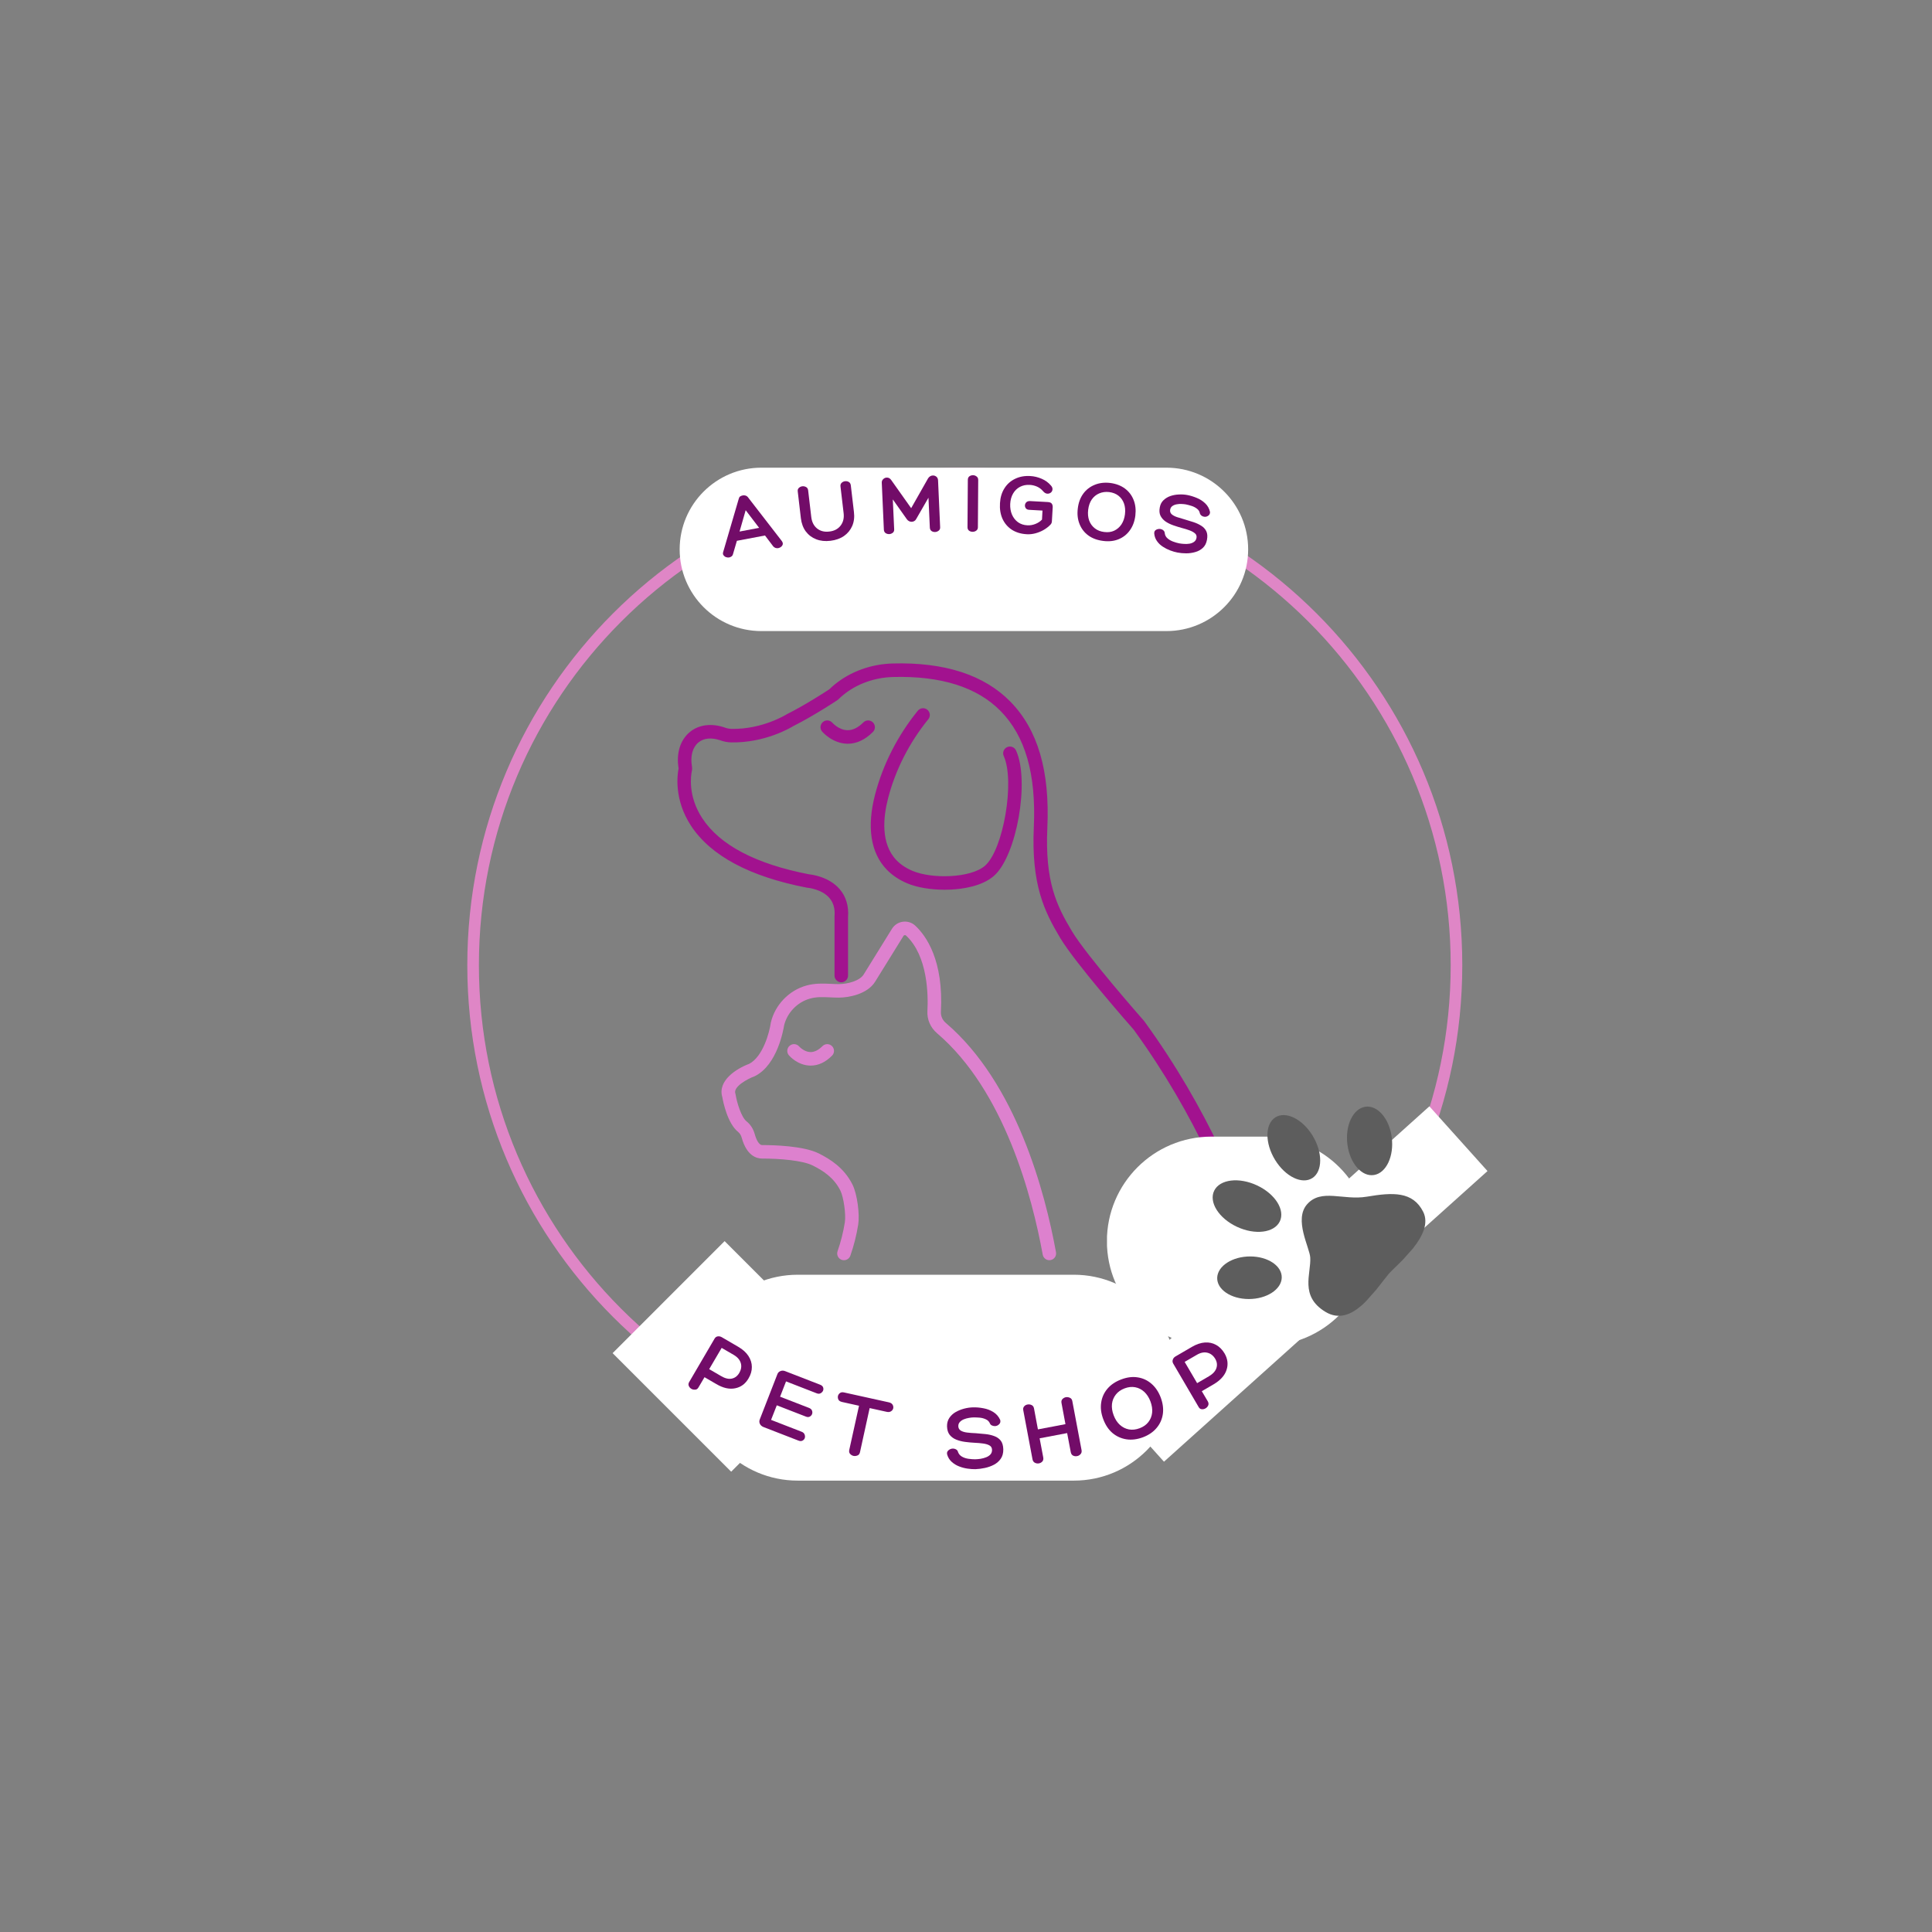 <svg xmlns="http://www.w3.org/2000/svg" xmlns:xlink="http://www.w3.org/1999/xlink" width="500" zoomAndPan="magnify" viewBox="0 0 375 375" height="500" preserveAspectRatio="xMidYMid meet" version="1.0"><rect x="0" y="0" width="375" height="375" fill="#808080" stroke="none"/><defs><g/><clipPath id="bffb33467b"><path d="M 90.703 90.777 L 283.828 90.777 L 283.828 283.902 L 90.703 283.902 Z M 90.703 90.777 " clip-rule="nonzero"/></clipPath><clipPath id="c297a1d3dd"><path d="M 187.266 90.777 C 133.934 90.777 90.703 134.012 90.703 187.34 C 90.703 240.672 133.934 283.902 187.266 283.902 C 240.594 283.902 283.828 240.672 283.828 187.34 C 283.828 134.012 240.594 90.777 187.266 90.777 Z M 187.266 90.777 " clip-rule="nonzero"/></clipPath><clipPath id="0048ba654e"><path d="M 131 128.5 L 244.766 128.5 L 244.766 244.75 L 131 244.75 Z M 131 128.5 " clip-rule="nonzero"/></clipPath><clipPath id="018a7006af"><path d="M 140 178 L 205 178 L 205 244.75 L 140 244.75 Z M 140 178 " clip-rule="nonzero"/></clipPath><clipPath id="752d876201"><path d="M 131.922 90.777 L 242.309 90.777 L 242.309 122.492 L 131.922 122.492 Z M 131.922 90.777 " clip-rule="nonzero"/></clipPath><clipPath id="f1bfffaa3b"><path d="M 147.781 90.777 L 226.406 90.777 C 235.164 90.777 242.266 97.879 242.266 106.637 C 242.266 115.395 235.164 122.492 226.406 122.492 L 147.781 122.492 C 139.023 122.492 131.922 115.395 131.922 106.637 C 131.922 97.879 139.023 90.777 147.781 90.777 Z M 147.781 90.777 " clip-rule="nonzero"/></clipPath><clipPath id="28d9b84c03"><path d="M 134.754 247.426 L 228.414 247.426 L 228.414 287.387 L 134.754 287.387 Z M 134.754 247.426 " clip-rule="nonzero"/></clipPath><clipPath id="4a2e2d3360"><path d="M 208.434 287.387 L 154.844 287.387 C 143.809 287.387 134.863 278.441 134.863 267.406 C 134.863 256.371 143.809 247.426 154.844 247.426 L 208.434 247.426 C 219.469 247.426 228.414 256.371 228.414 267.406 C 228.414 278.441 219.469 287.387 208.434 287.387 Z M 208.434 287.387 " clip-rule="nonzero"/></clipPath><clipPath id="1d08da8534"><path d="M 214.711 220.617 L 265.914 220.617 L 265.914 261.199 L 214.711 261.199 Z M 214.711 220.617 " clip-rule="nonzero"/></clipPath><clipPath id="baa6f04584"><path d="M 245.625 261.199 L 235.141 261.199 C 223.934 261.199 214.848 252.117 214.848 240.91 C 214.848 229.703 223.934 220.617 235.141 220.617 L 245.625 220.617 C 256.832 220.617 265.914 229.703 265.914 240.91 C 265.914 252.117 256.832 261.199 245.625 261.199 Z M 245.625 261.199 " clip-rule="nonzero"/></clipPath><clipPath id="56a01bb598"><path d="M 118 240 L 164 240 L 164 286 L 118 286 Z M 118 240 " clip-rule="nonzero"/></clipPath><clipPath id="db76722f0f"><path d="M 141.922 285.656 L 118.906 262.645 L 140.648 240.902 L 163.66 263.918 Z M 141.922 285.656 " clip-rule="nonzero"/></clipPath><clipPath id="9dc9fe674e"><path d="M 214 214 L 289 214 L 289 284 L 214 284 Z M 214 214 " clip-rule="nonzero"/></clipPath><clipPath id="a5d84d2538"><path d="M 288.723 227.301 L 225.91 283.73 L 214.625 271.172 L 277.441 214.738 Z M 288.723 227.301 " clip-rule="nonzero"/></clipPath><clipPath id="400c24accd"><path d="M 252 231 L 277 231 L 277 256 L 252 256 Z M 252 231 " clip-rule="nonzero"/></clipPath><clipPath id="dd7962f981"><path d="M 225.465 240.754 L 256.863 205.445 L 284.883 230.363 L 253.488 265.672 Z M 225.465 240.754 " clip-rule="nonzero"/></clipPath><clipPath id="c034a4b6aa"><path d="M 225.465 240.754 L 256.863 205.445 L 284.883 230.363 L 253.488 265.672 Z M 225.465 240.754 " clip-rule="nonzero"/></clipPath><clipPath id="d87cf23bc9"><path d="M 244.77 243.793 L 263.289 222.969 L 279.055 236.984 L 260.535 257.812 Z M 244.77 243.793 " clip-rule="nonzero"/></clipPath><clipPath id="35cdcde3b8"><path d="M 236 243 L 249 243 L 249 253 L 236 253 Z M 236 243 " clip-rule="nonzero"/></clipPath><clipPath id="8ebfed39a2"><path d="M 225.465 240.754 L 256.863 205.445 L 284.883 230.363 L 253.488 265.672 Z M 225.465 240.754 " clip-rule="nonzero"/></clipPath><clipPath id="bed116b76e"><path d="M 225.465 240.754 L 256.863 205.445 L 284.883 230.363 L 253.488 265.672 Z M 225.465 240.754 " clip-rule="nonzero"/></clipPath><clipPath id="e3984a1500"><path d="M 235 229 L 249 229 L 249 240 L 235 240 Z M 235 229 " clip-rule="nonzero"/></clipPath><clipPath id="21dd297c48"><path d="M 225.465 240.754 L 256.863 205.445 L 284.883 230.363 L 253.488 265.672 Z M 225.465 240.754 " clip-rule="nonzero"/></clipPath><clipPath id="6670d5d620"><path d="M 225.465 240.754 L 256.863 205.445 L 284.883 230.363 L 253.488 265.672 Z M 225.465 240.754 " clip-rule="nonzero"/></clipPath><clipPath id="9b134dbff6"><path d="M 246 216 L 257 216 L 257 230 L 246 230 Z M 246 216 " clip-rule="nonzero"/></clipPath><clipPath id="fb17991436"><path d="M 225.465 240.754 L 256.863 205.445 L 284.883 230.363 L 253.488 265.672 Z M 225.465 240.754 " clip-rule="nonzero"/></clipPath><clipPath id="8e6724a68c"><path d="M 225.465 240.754 L 256.863 205.445 L 284.883 230.363 L 253.488 265.672 Z M 225.465 240.754 " clip-rule="nonzero"/></clipPath><clipPath id="a4d45355e6"><path d="M 261 214 L 271 214 L 271 229 L 261 229 Z M 261 214 " clip-rule="nonzero"/></clipPath><clipPath id="3bea261567"><path d="M 225.465 240.754 L 256.863 205.445 L 284.883 230.363 L 253.488 265.672 Z M 225.465 240.754 " clip-rule="nonzero"/></clipPath><clipPath id="6f7056ae48"><path d="M 225.465 240.754 L 256.863 205.445 L 284.883 230.363 L 253.488 265.672 Z M 225.465 240.754 " clip-rule="nonzero"/></clipPath></defs><g clip-path="url(#bffb33467b)"><g clip-path="url(#c297a1d3dd)"><path stroke-linecap="butt" transform="matrix(0.75, 0, 0, 0.75, 90.702, 90.778)" fill="none" stroke-linejoin="miter" d="M 128.752 -0.001 C 57.642 -0.001 0.002 57.645 0.002 128.749 C 0.002 199.858 57.642 257.499 128.752 257.499 C 199.856 257.499 257.502 199.858 257.502 128.749 C 257.502 57.645 199.856 -0.001 128.752 -0.001 Z M 128.752 -0.001 " stroke="#df86c6" stroke-width="6" stroke-opacity="1" stroke-miterlimit="4"/></g></g><g clip-path="url(#0048ba654e)"><path fill="#a2128f" d="M 243.391 244.605 C 242.832 244.605 242.316 244.246 242.141 243.688 C 238.777 232.934 232.219 216.605 220.039 199.844 C 219.184 198.867 208.75 186.992 205.809 182.094 C 202.691 176.902 200.156 171.695 200.664 160.531 C 201.129 150.266 199.023 142.902 194.219 138.012 C 189.664 133.371 182.641 131.156 173.34 131.406 C 169.73 131.508 166.301 132.742 163.68 134.887 C 163.34 135.164 163.023 135.449 162.738 135.734 C 162.676 135.797 162.609 135.852 162.535 135.898 C 162.352 136.02 158 138.914 154.023 140.91 C 153.383 141.305 148.418 144.215 141.965 144.098 C 141.25 144.086 140.559 143.961 139.906 143.727 C 138.141 143.102 136.594 143.242 135.547 144.125 C 134.41 145.078 133.961 146.785 134.312 148.801 C 134.359 149.07 134.355 149.348 134.297 149.609 C 134.125 150.375 133.426 154.426 136.32 158.836 C 139.738 164.043 146.707 167.699 157.031 169.703 C 157.629 169.762 160.914 170.188 162.973 172.578 C 164.211 174.016 164.762 175.84 164.605 177.996 L 164.605 189.352 C 164.605 190.074 164.016 190.664 163.293 190.664 C 162.57 190.664 161.98 190.074 161.98 189.352 L 161.98 177.945 C 161.98 177.91 161.98 177.879 161.984 177.848 C 162.098 176.367 161.77 175.207 160.984 174.293 C 159.488 172.555 156.777 172.316 156.75 172.312 C 156.699 172.309 156.648 172.301 156.598 172.293 C 145.516 170.152 137.953 166.109 134.121 160.277 C 130.777 155.168 131.473 150.336 131.715 149.152 C 131.234 146.234 132.012 143.676 133.859 142.117 C 135.621 140.633 138.148 140.316 140.789 141.254 C 141.176 141.391 141.586 141.465 142.016 141.473 C 147.973 141.59 152.633 138.688 152.68 138.656 C 152.719 138.633 152.758 138.613 152.797 138.59 C 156.312 136.832 160.293 134.238 160.98 133.781 C 161.301 133.469 161.648 133.156 162.02 132.852 C 165.09 130.34 169.086 128.895 173.273 128.781 C 183.332 128.504 191.008 130.992 196.098 136.172 C 201.438 141.609 203.789 149.617 203.289 160.652 C 202.812 171.102 205.066 175.75 208.059 180.742 C 210.941 185.543 221.941 198.027 222.051 198.152 C 222.078 198.184 222.102 198.215 222.125 198.25 C 234.539 215.316 241.223 231.953 244.645 242.902 C 244.859 243.598 244.477 244.332 243.785 244.547 C 243.652 244.59 243.52 244.605 243.391 244.605 Z M 184.637 172.664 C 186.719 172.559 190.562 172.07 192.918 170.012 C 197.336 166.148 199.906 151.586 197.215 145.672 C 196.918 145.008 196.137 144.719 195.48 145.02 C 194.82 145.32 194.527 146.098 194.828 146.758 C 197.027 151.598 194.754 164.922 191.191 168.035 C 188.441 170.441 180.941 170.645 177.141 169.043 C 175.875 168.512 174.82 167.812 174.004 166.965 C 170.906 163.754 171.418 158.617 172.395 154.875 C 173.82 149.398 176.516 144.117 180.184 139.605 C 180.641 139.043 180.559 138.215 179.992 137.758 C 179.43 137.301 178.605 137.387 178.148 137.949 C 174.242 142.754 171.375 148.375 169.852 154.219 C 168.211 160.52 168.992 165.559 172.113 168.789 C 173.18 169.895 174.527 170.797 176.121 171.465 C 178 172.254 180.637 172.699 183.367 172.699 C 183.789 172.695 184.215 172.688 184.637 172.664 Z M 169.434 142.074 C 169.945 141.562 169.945 140.73 169.434 140.219 C 168.922 139.707 168.09 139.707 167.578 140.219 C 166.539 141.254 165.488 141.766 164.449 141.73 C 162.816 141.68 161.598 140.324 161.562 140.285 C 161.09 139.742 160.266 139.68 159.719 140.148 C 159.168 140.621 159.105 141.449 159.574 142 C 159.656 142.094 161.531 144.246 164.332 144.352 C 164.41 144.355 164.48 144.359 164.555 144.359 C 166.277 144.359 167.914 143.59 169.434 142.074 Z M 169.434 142.074 " fill-opacity="1" fill-rule="nonzero"/></g><g clip-path="url(#018a7006af)"><path fill="#dd81ce" d="M 163.809 244.605 C 163.664 244.605 163.52 244.582 163.375 244.535 C 162.691 244.293 162.332 243.547 162.57 242.863 C 163.211 241.023 163.688 239.133 163.984 237.242 C 164.223 235.734 163.746 232.344 163.117 231.09 C 161.832 228.523 159.688 227.191 157.754 226.227 C 155.766 225.23 151.375 224.875 147.926 224.875 C 146.863 224.875 144.938 224.352 143.969 220.844 C 143.875 220.504 143.676 220.031 143.273 219.707 C 141.188 218.051 140.348 213.801 140.203 212.965 C 139.227 209.746 142.969 207.402 145.414 206.492 C 148.121 205.078 149.355 200.312 149.602 198.586 C 149.605 198.547 149.613 198.508 149.621 198.469 C 150.426 195.059 153.121 192.246 156.492 191.301 C 158.191 190.824 159.73 190.895 161.219 190.961 C 161.738 190.984 162.27 191.012 162.801 191.012 C 164.582 191.012 166.883 190.359 167.633 189.152 C 167.707 189.035 173.129 180.281 173.129 180.281 C 173.594 179.523 174.371 179.023 175.25 178.906 C 176.133 178.789 177.012 179.07 177.66 179.676 C 179.75 181.625 183.172 186.387 182.629 196.395 C 182.586 197.211 182.934 198 183.586 198.555 C 197.273 210.234 202.859 231.453 204.969 243.059 C 205.098 243.773 204.625 244.453 203.914 244.582 C 203.203 244.715 202.52 244.238 202.391 243.527 C 200.344 232.266 194.953 211.703 181.887 200.555 C 180.605 199.461 179.922 197.898 180.012 196.258 C 180.176 193.168 180.109 185.555 175.871 181.598 C 175.777 181.508 175.672 181.504 175.602 181.512 C 175.531 181.52 175.43 181.555 175.363 181.664 C 175.363 181.664 169.941 190.418 169.867 190.539 C 168.348 192.988 164.715 193.637 162.805 193.637 C 162.215 193.637 161.648 193.609 161.105 193.586 C 159.707 193.523 158.5 193.465 157.207 193.832 C 154.758 194.516 152.797 196.555 152.195 199.023 C 152.07 199.82 150.895 206.695 146.531 208.871 C 146.488 208.895 146.441 208.914 146.395 208.934 C 145.062 209.422 142.293 210.934 142.727 212.242 C 142.746 212.309 142.766 212.375 142.777 212.441 C 143.059 214.129 143.906 216.863 144.91 217.656 C 145.668 218.262 146.219 219.121 146.5 220.152 C 146.781 221.168 147.305 222.258 147.93 222.258 C 150.258 222.258 155.992 222.414 158.93 223.883 C 161.113 224.977 163.828 226.648 165.465 229.922 C 166.422 231.836 166.879 235.773 166.582 237.656 C 166.258 239.703 165.746 241.746 165.055 243.73 C 164.859 244.27 164.352 244.605 163.809 244.605 Z M 161.496 204.906 C 162.008 204.395 162.008 203.562 161.496 203.051 C 160.984 202.539 160.152 202.539 159.641 203.051 C 158.852 203.84 158.055 204.223 157.289 204.207 C 156.07 204.172 155.145 203.148 155.113 203.117 C 154.641 202.574 153.816 202.512 153.27 202.98 C 152.719 203.453 152.652 204.281 153.125 204.832 C 153.293 205.027 154.828 206.742 157.168 206.828 C 157.234 206.832 157.297 206.832 157.359 206.832 C 158.828 206.836 160.219 206.188 161.496 204.906 Z M 161.496 204.906 " fill-opacity="1" fill-rule="nonzero"/></g><g clip-path="url(#752d876201)"><g clip-path="url(#f1bfffaa3b)"><path fill="#ffffff" d="M 131.922 90.777 L 242.309 90.777 L 242.309 122.492 L 131.922 122.492 Z M 131.922 90.777 " fill-opacity="1" fill-rule="nonzero"/></g></g><g clip-path="url(#28d9b84c03)"><g clip-path="url(#4a2e2d3360)"><path fill="#ffffff" d="M 228.414 287.387 L 134.91 287.387 L 134.91 247.426 L 228.414 247.426 Z M 228.414 287.387 " fill-opacity="1" fill-rule="nonzero"/></g></g><g clip-path="url(#1d08da8534)"><g clip-path="url(#baa6f04584)"><path fill="#ffffff" d="M 265.914 261.199 L 214.867 261.199 L 214.867 220.617 L 265.914 220.617 Z M 265.914 261.199 " fill-opacity="1" fill-rule="nonzero"/></g></g><g clip-path="url(#56a01bb598)"><g clip-path="url(#db76722f0f)"><path fill="#ffffff" d="M 141.922 285.656 L 118.906 262.645 L 140.648 240.902 L 163.66 263.918 Z M 141.922 285.656 " fill-opacity="1" fill-rule="nonzero"/></g></g><g clip-path="url(#9dc9fe674e)"><g clip-path="url(#a5d84d2538)"><path fill="#ffffff" d="M 288.723 227.301 L 225.926 283.715 L 214.645 271.156 L 277.441 214.738 Z M 288.723 227.301 " fill-opacity="1" fill-rule="nonzero"/></g></g><g fill="#720c68" fill-opacity="1"><g transform="translate(132.386, 268.515)"><g><path d="M 4.359 -1.203 L 3.188 0.781 C 3.031 1.062 2.816 1.207 2.547 1.219 C 2.273 1.238 2.031 1.188 1.812 1.062 C 1.582 0.926 1.414 0.738 1.312 0.5 C 1.207 0.258 1.227 0.008 1.375 -0.25 L 6.312 -8.688 C 6.457 -8.938 6.66 -9.082 6.922 -9.125 C 7.191 -9.164 7.453 -9.113 7.703 -8.969 L 10.922 -7.094 C 11.797 -6.582 12.453 -5.988 12.891 -5.312 C 13.328 -4.633 13.547 -3.926 13.547 -3.188 C 13.555 -2.445 13.344 -1.707 12.906 -0.969 C 12.289 0.094 11.422 0.734 10.297 0.953 C 9.18 1.18 7.961 0.906 6.641 0.125 Z M 7.688 -6.891 L 5.266 -2.766 L 7.547 -1.438 C 8.316 -0.977 9.008 -0.805 9.625 -0.922 C 10.25 -1.047 10.738 -1.41 11.094 -2.016 C 11.477 -2.66 11.582 -3.297 11.406 -3.922 C 11.227 -4.555 10.77 -5.094 10.031 -5.531 Z M 7.688 -6.891 "/></g></g></g><g fill="#720c68" fill-opacity="1"><g transform="translate(146.086, 276.16)"><g><path d="M 9.531 1.75 C 9.82 1.863 10.008 2.047 10.094 2.297 C 10.188 2.547 10.191 2.781 10.109 3 C 10.035 3.195 9.891 3.352 9.672 3.469 C 9.453 3.582 9.188 3.578 8.875 3.453 L 2.109 0.828 C 1.773 0.691 1.539 0.484 1.406 0.203 C 1.281 -0.066 1.27 -0.344 1.375 -0.625 L 4.812 -9.453 C 4.914 -9.723 5.109 -9.914 5.391 -10.031 C 5.68 -10.156 5.992 -10.148 6.328 -10.016 L 13.094 -7.391 C 13.395 -7.273 13.586 -7.109 13.672 -6.891 C 13.754 -6.672 13.754 -6.453 13.672 -6.234 C 13.586 -6.035 13.43 -5.867 13.203 -5.734 C 12.984 -5.609 12.727 -5.602 12.438 -5.719 L 6.484 -8.031 L 5.328 -5.062 L 10.969 -2.875 C 11.258 -2.758 11.445 -2.582 11.531 -2.344 C 11.613 -2.113 11.613 -1.891 11.531 -1.672 C 11.445 -1.461 11.297 -1.301 11.078 -1.188 C 10.867 -1.082 10.617 -1.086 10.328 -1.203 L 4.688 -3.391 L 3.578 -0.562 Z M 9.531 1.75 "/></g></g></g><g fill="#720c68" fill-opacity="1"><g transform="translate(160.782, 281.51)"><g><path d="M 11.766 -9.312 C 12.098 -9.238 12.332 -9.086 12.469 -8.859 C 12.602 -8.629 12.645 -8.398 12.594 -8.172 C 12.551 -7.941 12.414 -7.75 12.188 -7.594 C 11.957 -7.438 11.676 -7.395 11.344 -7.469 L 8.016 -8.203 L 6.141 0.359 C 6.066 0.691 5.898 0.906 5.641 1 C 5.379 1.102 5.125 1.129 4.875 1.078 C 4.633 1.023 4.422 0.898 4.234 0.703 C 4.047 0.504 3.988 0.238 4.062 -0.094 L 5.953 -8.656 L 2.641 -9.391 C 2.297 -9.473 2.066 -9.625 1.953 -9.844 C 1.848 -10.07 1.816 -10.301 1.859 -10.531 C 1.91 -10.758 2.035 -10.953 2.234 -11.109 C 2.441 -11.273 2.719 -11.316 3.062 -11.234 Z M 11.766 -9.312 "/></g></g></g><g fill="#720c68" fill-opacity="1"><g transform="translate(175.036, 284.256)"><g/></g></g><g fill="#720c68" fill-opacity="1"><g transform="translate(183.787, 285.105)"><g><path d="M 0.062 -2.766 C -0.031 -3.109 0.047 -3.383 0.297 -3.594 C 0.547 -3.812 0.828 -3.926 1.141 -3.938 C 1.391 -3.938 1.609 -3.879 1.797 -3.766 C 1.992 -3.66 2.117 -3.488 2.172 -3.25 C 2.316 -2.863 2.578 -2.566 2.953 -2.359 C 3.328 -2.148 3.742 -2.016 4.203 -1.953 C 4.672 -1.891 5.102 -1.859 5.5 -1.859 C 5.82 -1.867 6.172 -1.898 6.547 -1.953 C 6.922 -2.016 7.281 -2.113 7.625 -2.25 C 7.969 -2.383 8.242 -2.566 8.453 -2.797 C 8.672 -3.035 8.773 -3.336 8.766 -3.703 C 8.754 -4.098 8.582 -4.383 8.25 -4.562 C 7.926 -4.738 7.516 -4.859 7.016 -4.922 C 6.516 -4.992 5.984 -5.039 5.422 -5.062 C 4.805 -5.094 4.18 -5.148 3.547 -5.234 C 2.922 -5.316 2.348 -5.461 1.828 -5.672 C 1.305 -5.879 0.879 -6.188 0.547 -6.594 C 0.223 -7.008 0.051 -7.562 0.031 -8.25 C 0.02 -8.875 0.164 -9.414 0.469 -9.875 C 0.781 -10.344 1.188 -10.723 1.688 -11.016 C 2.195 -11.305 2.75 -11.531 3.344 -11.688 C 3.938 -11.844 4.52 -11.926 5.094 -11.938 C 5.719 -11.957 6.379 -11.898 7.078 -11.766 C 7.785 -11.641 8.43 -11.395 9.016 -11.031 C 9.598 -10.676 10.039 -10.172 10.344 -9.516 C 10.445 -9.172 10.379 -8.883 10.141 -8.656 C 9.91 -8.426 9.641 -8.305 9.328 -8.297 C 9.129 -8.297 8.938 -8.336 8.75 -8.422 C 8.57 -8.504 8.445 -8.625 8.375 -8.781 C 8.219 -9.164 7.953 -9.441 7.578 -9.609 C 7.211 -9.785 6.812 -9.895 6.375 -9.938 C 5.938 -9.977 5.531 -9.992 5.156 -9.984 C 4.906 -9.984 4.613 -9.953 4.281 -9.891 C 3.945 -9.836 3.625 -9.75 3.312 -9.625 C 3 -9.5 2.738 -9.328 2.531 -9.109 C 2.32 -8.891 2.219 -8.617 2.219 -8.297 C 2.227 -7.91 2.391 -7.617 2.703 -7.422 C 3.016 -7.234 3.426 -7.109 3.938 -7.047 C 4.445 -6.984 5 -6.941 5.594 -6.922 C 6.227 -6.867 6.859 -6.812 7.484 -6.75 C 8.109 -6.688 8.68 -6.555 9.203 -6.359 C 9.723 -6.172 10.141 -5.879 10.453 -5.484 C 10.766 -5.086 10.93 -4.523 10.953 -3.797 C 10.961 -3.055 10.797 -2.441 10.453 -1.953 C 10.117 -1.473 9.676 -1.086 9.125 -0.797 C 8.582 -0.516 7.992 -0.305 7.359 -0.172 C 6.723 -0.035 6.117 0.039 5.547 0.062 C 5.078 0.07 4.562 0.035 4 -0.047 C 3.438 -0.129 2.891 -0.273 2.359 -0.484 C 1.828 -0.691 1.352 -0.984 0.938 -1.359 C 0.52 -1.734 0.227 -2.203 0.062 -2.766 Z M 0.062 -2.766 "/></g></g></g><g fill="#720c68" fill-opacity="1"><g transform="translate(199.601, 284.427)"><g><path d="M 7.281 -13.234 C 7.539 -13.273 7.797 -13.238 8.047 -13.125 C 8.305 -13.02 8.469 -12.812 8.531 -12.5 L 10.328 -2.969 C 10.391 -2.645 10.32 -2.379 10.125 -2.172 C 9.938 -1.961 9.711 -1.836 9.453 -1.797 C 9.191 -1.742 8.938 -1.773 8.688 -1.891 C 8.445 -2.016 8.297 -2.238 8.234 -2.562 L 7.531 -6.266 L 2.188 -5.25 L 2.891 -1.547 C 2.953 -1.203 2.891 -0.93 2.703 -0.734 C 2.516 -0.547 2.301 -0.43 2.062 -0.391 C 1.801 -0.336 1.539 -0.375 1.281 -0.5 C 1.031 -0.625 0.875 -0.844 0.812 -1.156 L -0.984 -10.688 C -1.047 -11 -0.988 -11.254 -0.812 -11.453 C -0.645 -11.648 -0.426 -11.77 -0.156 -11.812 C 0.102 -11.863 0.359 -11.832 0.609 -11.719 C 0.867 -11.602 1.031 -11.391 1.094 -11.078 L 1.859 -6.984 L 7.203 -8 L 6.438 -12.094 C 6.375 -12.406 6.43 -12.66 6.609 -12.859 C 6.797 -13.055 7.02 -13.18 7.281 -13.234 Z M 7.281 -13.234 "/></g></g></g><g fill="#720c68" fill-opacity="1"><g transform="translate(215.816, 281.045)"><g><path d="M 9.484 -9.781 C 9.898 -8.656 10.035 -7.586 9.891 -6.578 C 9.742 -5.566 9.344 -4.672 8.688 -3.891 C 8.039 -3.109 7.16 -2.504 6.047 -2.078 C 4.93 -1.66 3.863 -1.523 2.844 -1.672 C 1.82 -1.828 0.914 -2.234 0.125 -2.891 C -0.656 -3.555 -1.254 -4.453 -1.672 -5.578 C -2.098 -6.703 -2.234 -7.773 -2.078 -8.797 C -1.93 -9.816 -1.523 -10.719 -0.859 -11.5 C -0.191 -12.281 0.695 -12.879 1.812 -13.297 C 2.926 -13.723 3.984 -13.859 4.984 -13.703 C 5.992 -13.555 6.891 -13.145 7.672 -12.469 C 8.453 -11.801 9.055 -10.906 9.484 -9.781 Z M 5.391 -3.828 C 6.109 -4.098 6.672 -4.492 7.078 -5.016 C 7.492 -5.547 7.738 -6.156 7.812 -6.844 C 7.883 -7.531 7.773 -8.258 7.484 -9.031 C 7.191 -9.801 6.789 -10.422 6.281 -10.891 C 5.77 -11.359 5.188 -11.656 4.531 -11.781 C 3.875 -11.906 3.188 -11.832 2.469 -11.562 C 1.75 -11.289 1.18 -10.891 0.766 -10.359 C 0.348 -9.828 0.098 -9.219 0.016 -8.531 C -0.055 -7.844 0.051 -7.113 0.344 -6.344 C 0.633 -5.57 1.035 -4.953 1.547 -4.484 C 2.066 -4.016 2.656 -3.719 3.312 -3.594 C 3.977 -3.477 4.672 -3.555 5.391 -3.828 Z M 5.391 -3.828 "/></g></g></g><g fill="#720c68" fill-opacity="1"><g transform="translate(232.19, 274.421)"><g><path d="M 1.078 -4.391 L 2.25 -2.406 C 2.406 -2.125 2.426 -1.859 2.312 -1.609 C 2.195 -1.367 2.031 -1.188 1.812 -1.062 C 1.582 -0.926 1.336 -0.867 1.078 -0.891 C 0.816 -0.91 0.613 -1.051 0.469 -1.312 L -4.469 -9.75 C -4.613 -10 -4.641 -10.254 -4.547 -10.516 C -4.461 -10.773 -4.297 -10.977 -4.047 -11.125 L -0.828 -13 C 0.047 -13.508 0.883 -13.789 1.688 -13.844 C 2.488 -13.895 3.211 -13.738 3.859 -13.375 C 4.516 -13.008 5.062 -12.457 5.5 -11.719 C 6.113 -10.656 6.238 -9.582 5.875 -8.5 C 5.52 -7.426 4.68 -6.5 3.359 -5.719 Z M -2.25 -10.078 L 0.172 -5.953 L 2.453 -7.281 C 3.223 -7.738 3.707 -8.266 3.906 -8.859 C 4.113 -9.461 4.039 -10.066 3.688 -10.672 C 3.301 -11.316 2.789 -11.711 2.156 -11.859 C 1.52 -12.016 0.832 -11.875 0.094 -11.438 Z M -2.25 -10.078 "/></g></g></g><g clip-path="url(#400c24accd)"><g clip-path="url(#dd7962f981)"><g clip-path="url(#c034a4b6aa)"><g clip-path="url(#d87cf23bc9)"><path fill="#5d5d5d" d="M 254.316 244.066 C 254.516 247.215 252.203 251.582 257.277 254.637 C 262.453 257.746 266.773 250.586 269.52 247.297 C 270.984 245.547 278.52 239.703 276.23 235.191 C 274.227 231.246 270.395 231.41 265.285 232.277 C 260.719 233.047 256.441 230.617 253.691 233.77 C 251.113 236.727 254.195 242.137 254.316 244.066 " fill-opacity="1" fill-rule="nonzero"/></g></g></g></g><g clip-path="url(#35cdcde3b8)"><g clip-path="url(#8ebfed39a2)"><g clip-path="url(#bed116b76e)"><path fill="#5d5d5d" d="M 242.664 243.875 C 246.125 243.879 248.863 245.73 248.785 248.016 C 248.703 250.297 245.836 252.145 242.379 252.141 C 238.918 252.137 236.18 250.281 236.258 248 C 236.34 245.719 239.207 243.871 242.664 243.875 " fill-opacity="1" fill-rule="nonzero"/></g></g></g><g clip-path="url(#e3984a1500)"><g clip-path="url(#21dd297c48)"><g clip-path="url(#6670d5d620)"><path fill="#5d5d5d" d="M 244.008 230.094 C 247.52 231.742 249.488 234.879 248.402 237.09 C 247.312 239.305 243.582 239.762 240.066 238.109 C 236.555 236.457 234.586 233.324 235.676 231.109 C 236.762 228.895 240.492 228.441 244.008 230.094 " fill-opacity="1" fill-rule="nonzero"/></g></g></g><g clip-path="url(#9b134dbff6)"><g clip-path="url(#fb17991436)"><g clip-path="url(#8e6724a68c)"><path fill="#5d5d5d" d="M 254.766 220.414 C 256.754 223.66 256.742 227.352 254.734 228.656 C 252.727 229.961 249.484 228.383 247.492 225.137 C 245.504 221.891 245.516 218.199 247.523 216.895 C 249.531 215.59 252.773 217.164 254.766 220.414 " fill-opacity="1" fill-rule="nonzero"/></g></g></g><g clip-path="url(#a4d45355e6)"><g clip-path="url(#3bea261567)"><g clip-path="url(#6f7056ae48)"><path fill="#5d5d5d" d="M 270.133 220.738 C 270.613 224.395 269.078 227.676 266.703 228.066 C 264.332 228.461 262.016 225.816 261.535 222.16 C 261.055 218.504 262.59 215.223 264.965 214.828 C 267.34 214.438 269.652 217.082 270.133 220.738 " fill-opacity="1" fill-rule="nonzero"/></g></g></g><g fill="#720c68" fill-opacity="1"><g transform="translate(140.719, 108.172)"><g><path d="M 3.469 -12.016 C 3.633 -12.047 3.805 -12.035 3.984 -11.984 C 4.16 -11.941 4.305 -11.848 4.422 -11.703 L 10.984 -3.219 C 11.172 -2.977 11.25 -2.758 11.219 -2.562 C 11.188 -2.375 11.086 -2.207 10.922 -2.062 C 10.754 -1.914 10.562 -1.82 10.344 -1.781 C 10.188 -1.75 10.016 -1.758 9.828 -1.812 C 9.648 -1.875 9.5 -1.973 9.375 -2.109 L 7.766 -4.234 L 2.312 -3.203 L 1.562 -0.641 C 1.508 -0.43 1.41 -0.273 1.266 -0.172 C 1.117 -0.066 0.969 0 0.812 0.031 C 0.613 0.062 0.41 0.039 0.203 -0.031 C 0.004 -0.102 -0.156 -0.223 -0.281 -0.391 C -0.406 -0.555 -0.43 -0.758 -0.359 -1 L 2.672 -11.359 C 2.723 -11.578 2.812 -11.727 2.938 -11.812 C 3.07 -11.906 3.25 -11.973 3.469 -12.016 Z M 4.016 -9.141 L 2.828 -5 L 6.625 -5.719 Z M 4.016 -9.141 "/></g></g></g><g fill="#720c68" fill-opacity="1"><g transform="translate(155.045, 105.53)"><g><path d="M 8.094 -11.094 C 8.051 -11.406 8.129 -11.648 8.328 -11.828 C 8.523 -12.004 8.742 -12.102 8.984 -12.125 C 9.242 -12.156 9.484 -12.109 9.703 -11.984 C 9.922 -11.859 10.051 -11.645 10.094 -11.344 L 10.703 -6.156 C 10.828 -5.156 10.719 -4.254 10.375 -3.453 C 10.031 -2.66 9.5 -2.008 8.781 -1.5 C 8.062 -1 7.18 -0.688 6.141 -0.562 C 5.117 -0.438 4.195 -0.535 3.375 -0.859 C 2.551 -1.18 1.879 -1.688 1.359 -2.375 C 0.848 -3.07 0.531 -3.922 0.406 -4.922 L -0.203 -10.141 C -0.242 -10.43 -0.172 -10.66 0.016 -10.828 C 0.203 -11.004 0.422 -11.109 0.672 -11.141 C 0.93 -11.172 1.176 -11.125 1.406 -11 C 1.633 -10.883 1.77 -10.676 1.812 -10.375 L 2.422 -5.172 C 2.535 -4.211 2.91 -3.473 3.547 -2.953 C 4.191 -2.441 4.984 -2.242 5.922 -2.359 C 6.867 -2.461 7.598 -2.844 8.109 -3.5 C 8.617 -4.156 8.816 -4.961 8.703 -5.922 Z M 8.094 -11.094 "/></g></g></g><g fill="#720c68" fill-opacity="1"><g transform="translate(170.559, 103.762)"><g><path d="M 1.531 -11.062 C 1.895 -11.082 2.191 -10.926 2.422 -10.594 L 6.297 -5.125 L 9.594 -10.938 C 9.707 -11.102 9.844 -11.234 10 -11.328 C 10.164 -11.422 10.332 -11.469 10.5 -11.469 C 10.75 -11.477 10.973 -11.406 11.172 -11.25 C 11.379 -11.094 11.492 -10.859 11.516 -10.547 L 11.922 -1.438 C 11.941 -1.145 11.844 -0.914 11.625 -0.75 C 11.414 -0.594 11.191 -0.508 10.953 -0.5 C 10.691 -0.488 10.457 -0.551 10.25 -0.688 C 10.051 -0.832 9.941 -1.051 9.922 -1.344 L 9.656 -7.156 L 7.281 -3.031 C 7.195 -2.852 7.07 -2.719 6.906 -2.625 C 6.75 -2.539 6.586 -2.492 6.422 -2.484 C 6.242 -2.473 6.062 -2.516 5.875 -2.609 C 5.695 -2.703 5.555 -2.828 5.453 -2.984 L 2.734 -6.828 L 3 -1.031 C 3.02 -0.738 2.926 -0.508 2.719 -0.344 C 2.508 -0.188 2.285 -0.102 2.047 -0.094 C 1.797 -0.082 1.562 -0.145 1.344 -0.281 C 1.133 -0.426 1.02 -0.645 1 -0.938 L 0.594 -10.031 C 0.57 -10.32 0.66 -10.562 0.859 -10.75 C 1.055 -10.945 1.281 -11.051 1.531 -11.062 Z M 1.531 -11.062 "/></g></g></g><g fill="#720c68" fill-opacity="1"><g transform="translate(187.011, 103.207)"><g><path d="M 0.844 -10.047 C 0.844 -10.367 0.941 -10.602 1.141 -10.75 C 1.348 -10.895 1.582 -10.969 1.844 -10.969 C 2.094 -10.969 2.32 -10.891 2.531 -10.734 C 2.75 -10.586 2.859 -10.352 2.859 -10.031 L 2.797 -0.859 C 2.797 -0.578 2.688 -0.359 2.469 -0.203 C 2.258 -0.055 2.031 0.016 1.781 0.016 C 1.52 0.016 1.285 -0.055 1.078 -0.203 C 0.879 -0.359 0.781 -0.582 0.781 -0.875 Z M 0.844 -10.047 "/></g></g></g><g fill="#720c68" fill-opacity="1"><g transform="translate(193.471, 103.21)"><g><path d="M 10.703 -2.078 C 10.703 -1.961 10.68 -1.844 10.641 -1.719 C 10.598 -1.594 10.523 -1.477 10.422 -1.375 C 10.055 -0.988 9.613 -0.645 9.094 -0.344 C 8.582 -0.051 8.047 0.164 7.484 0.312 C 6.922 0.457 6.367 0.516 5.828 0.484 C 4.703 0.422 3.734 0.129 2.922 -0.391 C 2.117 -0.922 1.516 -1.629 1.109 -2.516 C 0.711 -3.41 0.551 -4.422 0.625 -5.547 C 0.688 -6.66 0.973 -7.617 1.484 -8.422 C 1.992 -9.234 2.68 -9.848 3.547 -10.266 C 4.41 -10.691 5.395 -10.875 6.5 -10.812 C 7.258 -10.77 8 -10.594 8.719 -10.281 C 9.445 -9.969 10.051 -9.523 10.531 -8.953 C 10.758 -8.691 10.852 -8.43 10.812 -8.172 C 10.781 -7.922 10.664 -7.723 10.469 -7.578 C 10.27 -7.43 10.035 -7.367 9.766 -7.391 C 9.492 -7.422 9.238 -7.578 9 -7.859 C 8.656 -8.266 8.254 -8.566 7.797 -8.766 C 7.348 -8.961 6.883 -9.07 6.406 -9.094 C 5.707 -9.133 5.078 -9.008 4.516 -8.719 C 3.953 -8.426 3.504 -7.992 3.172 -7.422 C 2.836 -6.848 2.648 -6.172 2.609 -5.391 C 2.578 -4.629 2.691 -3.941 2.953 -3.328 C 3.223 -2.711 3.613 -2.219 4.125 -1.844 C 4.645 -1.477 5.25 -1.281 5.938 -1.25 C 6.445 -1.219 6.957 -1.301 7.469 -1.5 C 7.988 -1.695 8.426 -1.984 8.781 -2.359 L 8.875 -4.109 L 6.359 -4.25 C 6.035 -4.258 5.801 -4.352 5.656 -4.531 C 5.52 -4.719 5.457 -4.91 5.469 -5.109 C 5.477 -5.336 5.562 -5.535 5.719 -5.703 C 5.883 -5.879 6.129 -5.961 6.453 -5.953 L 9.875 -5.766 C 10.281 -5.742 10.547 -5.641 10.672 -5.453 C 10.805 -5.273 10.867 -5.047 10.859 -4.766 Z M 10.703 -2.078 "/></g></g></g><g fill="#720c68" fill-opacity="1"><g transform="translate(208.152, 104.087)"><g><path d="M 12.219 -4.016 C 12.082 -2.898 11.727 -1.945 11.156 -1.156 C 10.594 -0.363 9.863 0.211 8.969 0.578 C 8.082 0.941 7.082 1.051 5.969 0.906 C 4.852 0.77 3.898 0.422 3.109 -0.141 C 2.328 -0.711 1.754 -1.453 1.391 -2.359 C 1.023 -3.266 0.91 -4.273 1.047 -5.391 C 1.18 -6.523 1.535 -7.484 2.109 -8.266 C 2.68 -9.047 3.422 -9.617 4.328 -9.984 C 5.234 -10.359 6.242 -10.477 7.359 -10.344 C 8.473 -10.195 9.414 -9.836 10.188 -9.266 C 10.957 -8.691 11.52 -7.957 11.875 -7.062 C 12.238 -6.164 12.352 -5.148 12.219 -4.016 Z M 6.172 -0.828 C 6.898 -0.734 7.547 -0.816 8.109 -1.078 C 8.68 -1.348 9.148 -1.754 9.516 -2.297 C 9.879 -2.848 10.109 -3.504 10.203 -4.266 C 10.297 -5.047 10.234 -5.742 10.016 -6.359 C 9.797 -6.973 9.441 -7.473 8.953 -7.859 C 8.473 -8.242 7.867 -8.484 7.141 -8.578 C 6.43 -8.66 5.781 -8.57 5.188 -8.312 C 4.602 -8.062 4.125 -7.664 3.75 -7.125 C 3.383 -6.582 3.156 -5.922 3.062 -5.141 C 2.969 -4.379 3.031 -3.688 3.25 -3.062 C 3.477 -2.445 3.844 -1.941 4.344 -1.547 C 4.852 -1.148 5.461 -0.91 6.172 -0.828 Z M 6.172 -0.828 "/></g></g></g><g fill="#720c68" fill-opacity="1"><g transform="translate(223.428, 106.089)"><g><path d="M 0.609 -2.531 C 0.586 -2.875 0.711 -3.117 0.984 -3.266 C 1.254 -3.41 1.539 -3.457 1.844 -3.406 C 2.062 -3.363 2.25 -3.27 2.406 -3.125 C 2.562 -2.977 2.645 -2.789 2.656 -2.562 C 2.707 -2.176 2.883 -1.852 3.188 -1.594 C 3.488 -1.332 3.848 -1.125 4.266 -0.969 C 4.691 -0.812 5.086 -0.695 5.453 -0.625 C 5.754 -0.57 6.078 -0.535 6.422 -0.516 C 6.773 -0.492 7.125 -0.508 7.469 -0.562 C 7.812 -0.625 8.102 -0.742 8.344 -0.922 C 8.594 -1.098 8.75 -1.352 8.812 -1.688 C 8.875 -2.051 8.773 -2.344 8.516 -2.562 C 8.254 -2.789 7.895 -2.988 7.438 -3.156 C 6.988 -3.32 6.516 -3.469 6.016 -3.594 C 5.453 -3.75 4.883 -3.926 4.312 -4.125 C 3.75 -4.32 3.25 -4.566 2.812 -4.859 C 2.383 -5.16 2.055 -5.531 1.828 -5.969 C 1.609 -6.414 1.562 -6.961 1.688 -7.609 C 1.789 -8.18 2.031 -8.645 2.406 -9 C 2.789 -9.363 3.238 -9.633 3.75 -9.812 C 4.27 -9.988 4.816 -10.086 5.391 -10.109 C 5.973 -10.141 6.531 -10.102 7.062 -10 C 7.656 -9.883 8.258 -9.695 8.875 -9.438 C 9.488 -9.188 10.031 -8.836 10.5 -8.391 C 10.977 -7.941 11.289 -7.379 11.438 -6.703 C 11.445 -6.379 11.32 -6.133 11.062 -5.969 C 10.812 -5.801 10.547 -5.742 10.266 -5.797 C 10.078 -5.828 9.91 -5.898 9.766 -6.016 C 9.617 -6.129 9.52 -6.27 9.469 -6.438 C 9.406 -6.812 9.219 -7.113 8.906 -7.344 C 8.602 -7.582 8.254 -7.766 7.859 -7.891 C 7.473 -8.016 7.098 -8.113 6.734 -8.188 C 6.516 -8.227 6.242 -8.254 5.922 -8.266 C 5.609 -8.285 5.289 -8.266 4.969 -8.203 C 4.656 -8.148 4.379 -8.039 4.141 -7.875 C 3.91 -7.719 3.766 -7.488 3.703 -7.188 C 3.641 -6.832 3.727 -6.535 3.969 -6.297 C 4.219 -6.066 4.57 -5.875 5.031 -5.719 C 5.488 -5.57 5.988 -5.422 6.531 -5.266 C 7.113 -5.098 7.688 -4.922 8.25 -4.734 C 8.812 -4.547 9.312 -4.312 9.75 -4.031 C 10.188 -3.758 10.508 -3.406 10.719 -2.969 C 10.926 -2.539 10.969 -1.988 10.844 -1.312 C 10.719 -0.633 10.445 -0.109 10.031 0.266 C 9.625 0.641 9.141 0.906 8.578 1.062 C 8.016 1.227 7.426 1.312 6.812 1.312 C 6.207 1.312 5.641 1.258 5.109 1.156 C 4.672 1.07 4.203 0.938 3.703 0.75 C 3.203 0.562 2.723 0.316 2.266 0.016 C 1.816 -0.273 1.441 -0.633 1.141 -1.062 C 0.836 -1.488 0.66 -1.977 0.609 -2.531 Z M 0.609 -2.531 "/></g></g></g></svg>